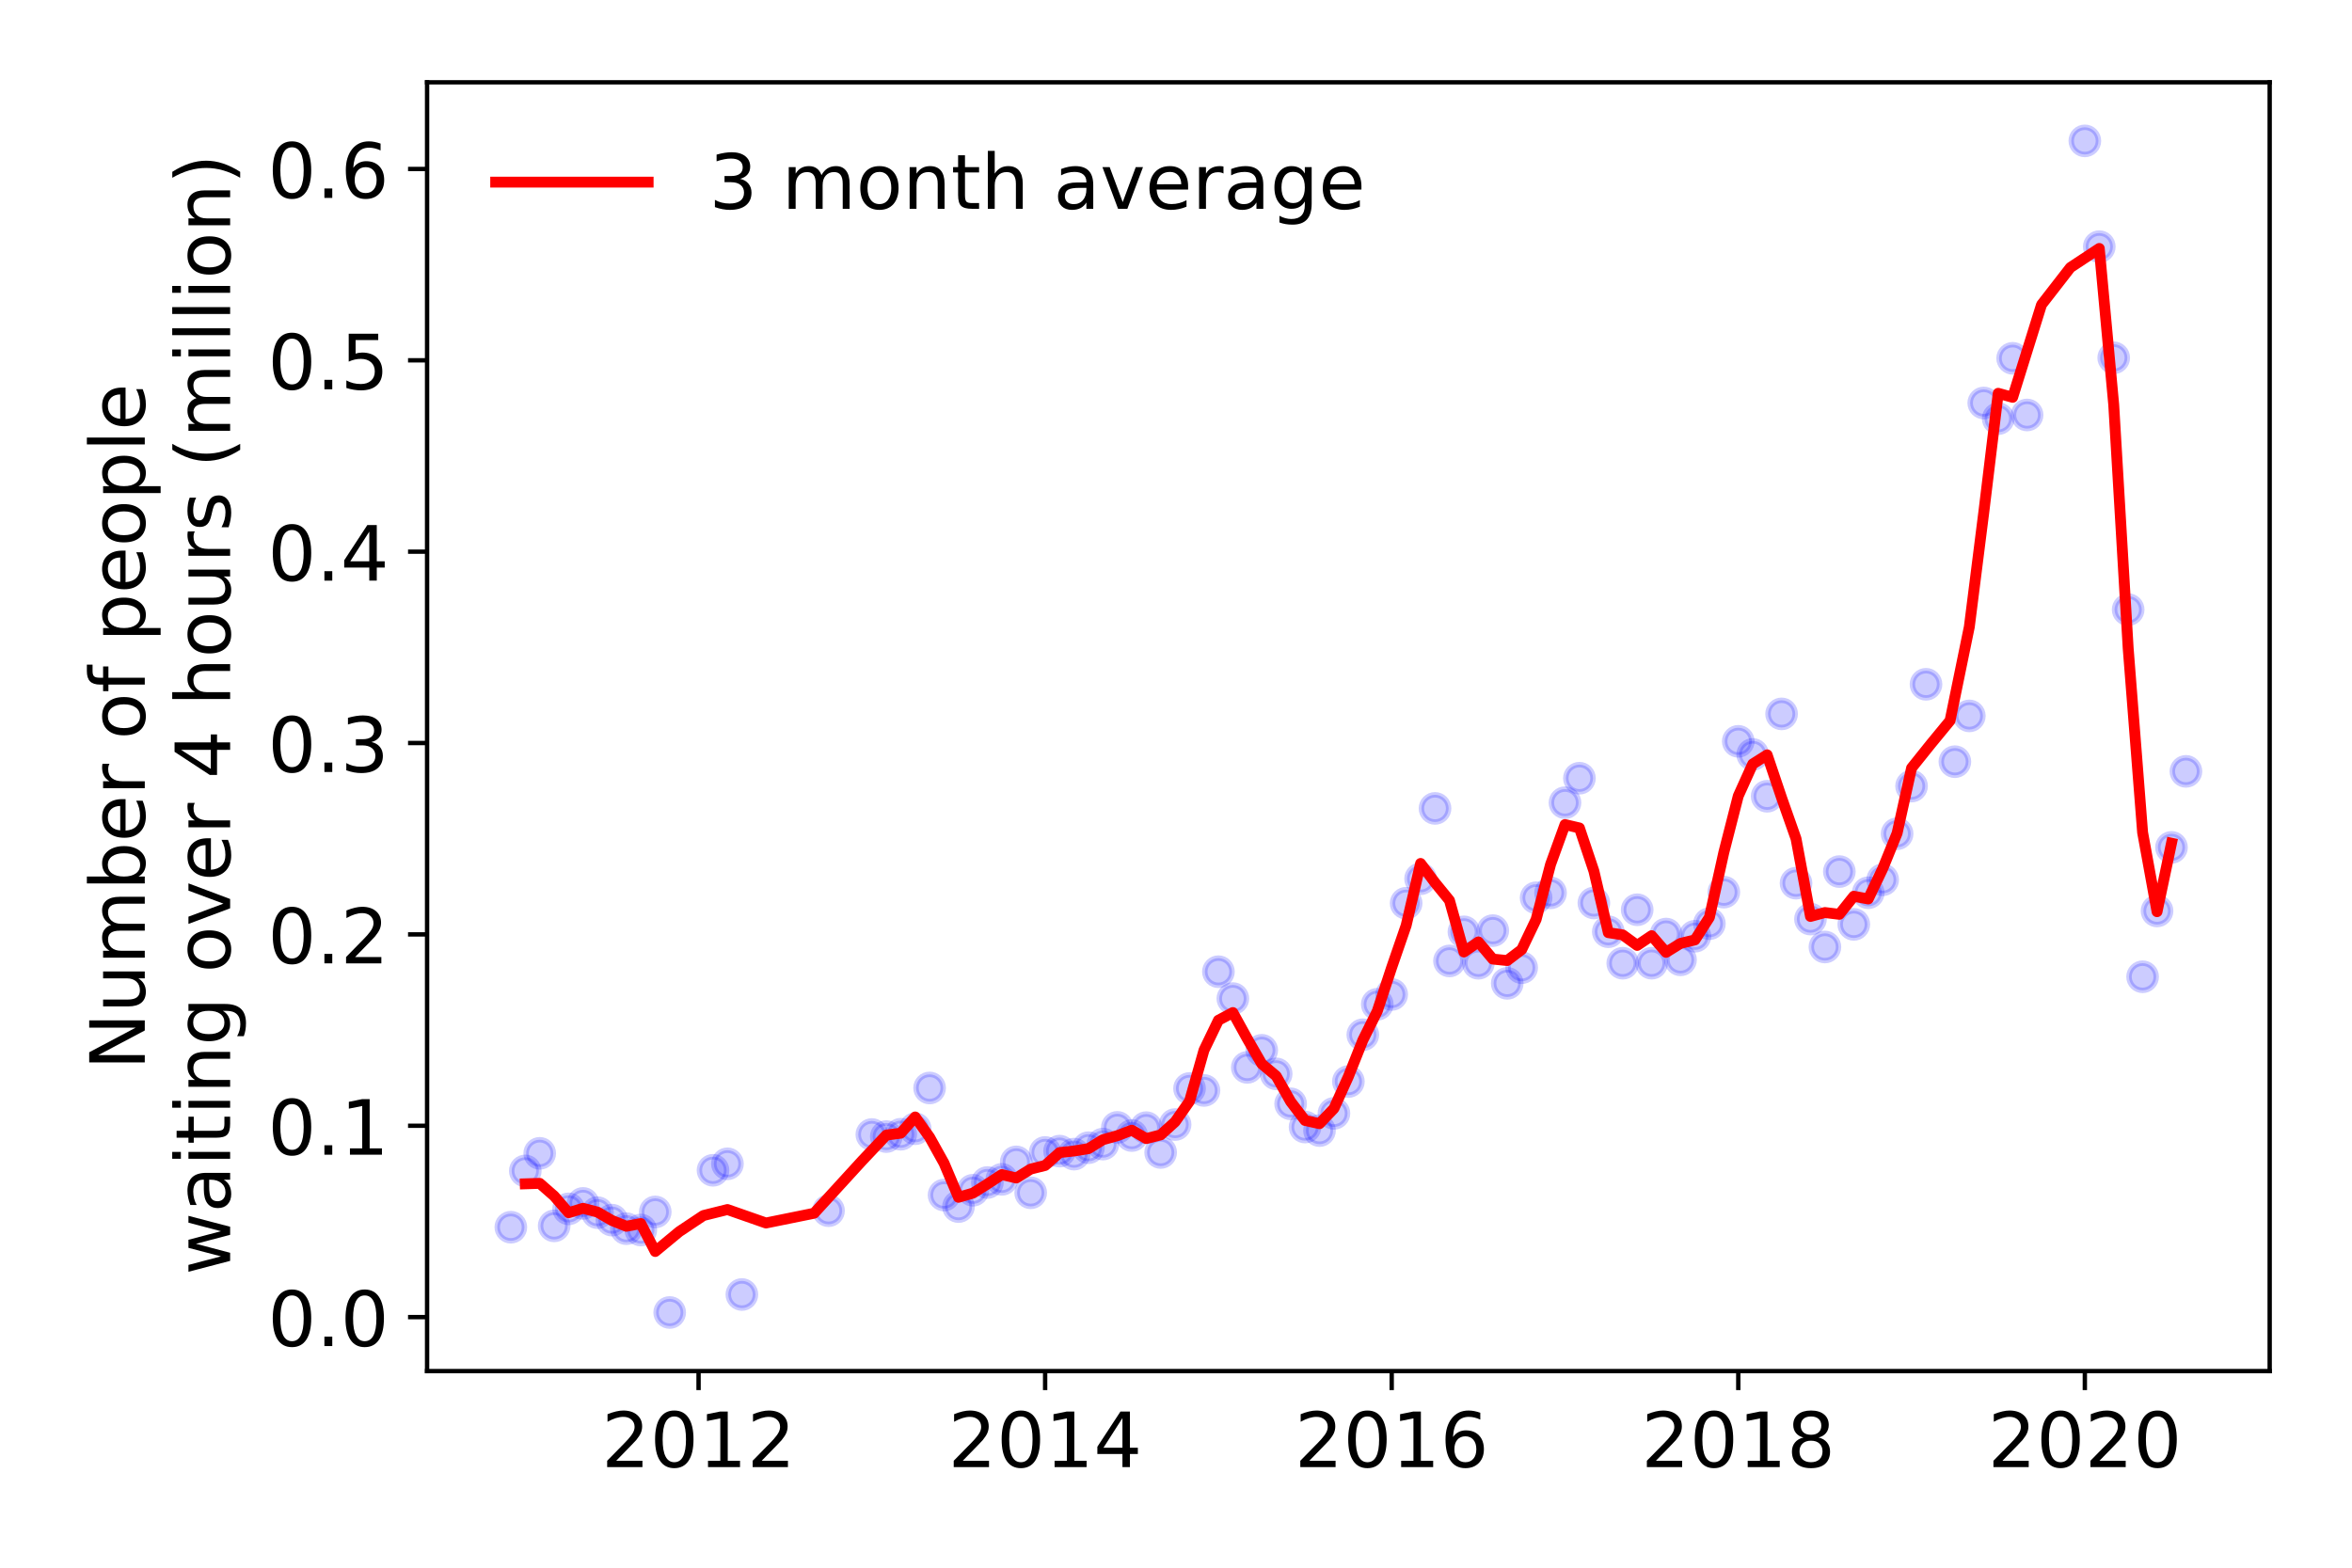 <?xml version="1.0" encoding="utf-8" standalone="no"?>
<!DOCTYPE svg PUBLIC "-//W3C//DTD SVG 1.1//EN"
  "http://www.w3.org/Graphics/SVG/1.1/DTD/svg11.dtd">
<!-- Created with matplotlib (https://matplotlib.org/) -->
<svg height="288pt" version="1.1" viewBox="0 0 432 288" width="432pt" xmlns="http://www.w3.org/2000/svg" xmlns:xlink="http://www.w3.org/1999/xlink">
 <defs>
  <style type="text/css">
*{stroke-linecap:butt;stroke-linejoin:round;}
  </style>
 </defs>
 <g id="figure_1">
  <g id="patch_1">
   <path d="M 0 288 
L 432 288 
L 432 0 
L 0 0 
z
" style="fill:#ffffff;"/>
  </g>
  <g id="axes_1">
   <g id="patch_2">
    <path d="M 78.445 251.88 
L 416.88 251.88 
L 416.88 15.12 
L 78.445 15.12 
z
" style="fill:#ffffff;"/>
   </g>
   <g id="matplotlib.axis_1">
    <g id="xtick_1">
     <g id="line2d_1">
      <defs>
       <path d="M 0 0 
L 0 3.5 
" id="m3b1f4650de" style="stroke:#000000;stroke-width:0.8;"/>
      </defs>
      <g>
       <use style="stroke:#000000;stroke-width:0.8;" x="128.308" xlink:href="#m3b1f4650de" y="251.88"/>
      </g>
     </g>
     <g id="text_1">
      <!-- 2012 -->
      <defs>
       <path d="M 19.188 8.297 
L 53.609 8.297 
L 53.609 0 
L 7.328 0 
L 7.328 8.297 
Q 12.938 14.109 22.625 23.891 
Q 32.328 33.688 34.812 36.531 
Q 39.547 41.844 41.422 45.531 
Q 43.312 49.219 43.312 52.781 
Q 43.312 58.594 39.234 62.25 
Q 35.156 65.922 28.609 65.922 
Q 23.969 65.922 18.812 64.312 
Q 13.672 62.703 7.812 59.422 
L 7.812 69.391 
Q 13.766 71.781 18.938 73 
Q 24.125 74.219 28.422 74.219 
Q 39.75 74.219 46.484 68.547 
Q 53.219 62.891 53.219 53.422 
Q 53.219 48.922 51.531 44.891 
Q 49.859 40.875 45.406 35.406 
Q 44.188 33.984 37.641 27.219 
Q 31.109 20.453 19.188 8.297 
z
" id="DejaVuSans-50"/>
       <path d="M 31.781 66.406 
Q 24.172 66.406 20.328 58.906 
Q 16.5 51.422 16.5 36.375 
Q 16.5 21.391 20.328 13.891 
Q 24.172 6.391 31.781 6.391 
Q 39.453 6.391 43.281 13.891 
Q 47.125 21.391 47.125 36.375 
Q 47.125 51.422 43.281 58.906 
Q 39.453 66.406 31.781 66.406 
z
M 31.781 74.219 
Q 44.047 74.219 50.516 64.516 
Q 56.984 54.828 56.984 36.375 
Q 56.984 17.969 50.516 8.266 
Q 44.047 -1.422 31.781 -1.422 
Q 19.531 -1.422 13.062 8.266 
Q 6.594 17.969 6.594 36.375 
Q 6.594 54.828 13.062 64.516 
Q 19.531 74.219 31.781 74.219 
z
" id="DejaVuSans-48"/>
       <path d="M 12.406 8.297 
L 28.516 8.297 
L 28.516 63.922 
L 10.984 60.406 
L 10.984 69.391 
L 28.422 72.906 
L 38.281 72.906 
L 38.281 8.297 
L 54.391 8.297 
L 54.391 0 
L 12.406 0 
z
" id="DejaVuSans-49"/>
      </defs>
      <g transform="translate(110.493 269.518)scale(0.14 -0.14)">
       <use xlink:href="#DejaVuSans-50"/>
       <use x="63.623" xlink:href="#DejaVuSans-48"/>
       <use x="127.246" xlink:href="#DejaVuSans-49"/>
       <use x="190.869" xlink:href="#DejaVuSans-50"/>
      </g>
     </g>
    </g>
    <g id="xtick_2">
     <g id="line2d_2">
      <g>
       <use style="stroke:#000000;stroke-width:0.8;" x="191.964" xlink:href="#m3b1f4650de" y="251.88"/>
      </g>
     </g>
     <g id="text_2">
      <!-- 2014 -->
      <defs>
       <path d="M 37.797 64.312 
L 12.891 25.391 
L 37.797 25.391 
z
M 35.203 72.906 
L 47.609 72.906 
L 47.609 25.391 
L 58.016 25.391 
L 58.016 17.188 
L 47.609 17.188 
L 47.609 0 
L 37.797 0 
L 37.797 17.188 
L 4.891 17.188 
L 4.891 26.703 
z
" id="DejaVuSans-52"/>
      </defs>
      <g transform="translate(174.149 269.518)scale(0.14 -0.14)">
       <use xlink:href="#DejaVuSans-50"/>
       <use x="63.623" xlink:href="#DejaVuSans-48"/>
       <use x="127.246" xlink:href="#DejaVuSans-49"/>
       <use x="190.869" xlink:href="#DejaVuSans-52"/>
      </g>
     </g>
    </g>
    <g id="xtick_3">
     <g id="line2d_3">
      <g>
       <use style="stroke:#000000;stroke-width:0.8;" x="255.619" xlink:href="#m3b1f4650de" y="251.88"/>
      </g>
     </g>
     <g id="text_3">
      <!-- 2016 -->
      <defs>
       <path d="M 33.016 40.375 
Q 26.375 40.375 22.484 35.828 
Q 18.609 31.297 18.609 23.391 
Q 18.609 15.531 22.484 10.953 
Q 26.375 6.391 33.016 6.391 
Q 39.656 6.391 43.531 10.953 
Q 47.406 15.531 47.406 23.391 
Q 47.406 31.297 43.531 35.828 
Q 39.656 40.375 33.016 40.375 
z
M 52.594 71.297 
L 52.594 62.312 
Q 48.875 64.062 45.094 64.984 
Q 41.312 65.922 37.594 65.922 
Q 27.828 65.922 22.672 59.328 
Q 17.531 52.734 16.797 39.406 
Q 19.672 43.656 24.016 45.922 
Q 28.375 48.188 33.594 48.188 
Q 44.578 48.188 50.953 41.516 
Q 57.328 34.859 57.328 23.391 
Q 57.328 12.156 50.688 5.359 
Q 44.047 -1.422 33.016 -1.422 
Q 20.359 -1.422 13.672 8.266 
Q 6.984 17.969 6.984 36.375 
Q 6.984 53.656 15.188 63.938 
Q 23.391 74.219 37.203 74.219 
Q 40.922 74.219 44.703 73.484 
Q 48.484 72.75 52.594 71.297 
z
" id="DejaVuSans-54"/>
      </defs>
      <g transform="translate(237.804 269.518)scale(0.14 -0.14)">
       <use xlink:href="#DejaVuSans-50"/>
       <use x="63.623" xlink:href="#DejaVuSans-48"/>
       <use x="127.246" xlink:href="#DejaVuSans-49"/>
       <use x="190.869" xlink:href="#DejaVuSans-54"/>
      </g>
     </g>
    </g>
    <g id="xtick_4">
     <g id="line2d_4">
      <g>
       <use style="stroke:#000000;stroke-width:0.8;" x="319.275" xlink:href="#m3b1f4650de" y="251.88"/>
      </g>
     </g>
     <g id="text_4">
      <!-- 2018 -->
      <defs>
       <path d="M 31.781 34.625 
Q 24.75 34.625 20.719 30.859 
Q 16.703 27.094 16.703 20.516 
Q 16.703 13.922 20.719 10.156 
Q 24.75 6.391 31.781 6.391 
Q 38.812 6.391 42.859 10.172 
Q 46.922 13.969 46.922 20.516 
Q 46.922 27.094 42.891 30.859 
Q 38.875 34.625 31.781 34.625 
z
M 21.922 38.812 
Q 15.578 40.375 12.031 44.719 
Q 8.5 49.078 8.5 55.328 
Q 8.5 64.062 14.719 69.141 
Q 20.953 74.219 31.781 74.219 
Q 42.672 74.219 48.875 69.141 
Q 55.078 64.062 55.078 55.328 
Q 55.078 49.078 51.531 44.719 
Q 48 40.375 41.703 38.812 
Q 48.828 37.156 52.797 32.312 
Q 56.781 27.484 56.781 20.516 
Q 56.781 9.906 50.312 4.234 
Q 43.844 -1.422 31.781 -1.422 
Q 19.734 -1.422 13.25 4.234 
Q 6.781 9.906 6.781 20.516 
Q 6.781 27.484 10.781 32.312 
Q 14.797 37.156 21.922 38.812 
z
M 18.312 54.391 
Q 18.312 48.734 21.844 45.562 
Q 25.391 42.391 31.781 42.391 
Q 38.141 42.391 41.719 45.562 
Q 45.312 48.734 45.312 54.391 
Q 45.312 60.062 41.719 63.234 
Q 38.141 66.406 31.781 66.406 
Q 25.391 66.406 21.844 63.234 
Q 18.312 60.062 18.312 54.391 
z
" id="DejaVuSans-56"/>
      </defs>
      <g transform="translate(301.46 269.518)scale(0.14 -0.14)">
       <use xlink:href="#DejaVuSans-50"/>
       <use x="63.623" xlink:href="#DejaVuSans-48"/>
       <use x="127.246" xlink:href="#DejaVuSans-49"/>
       <use x="190.869" xlink:href="#DejaVuSans-56"/>
      </g>
     </g>
    </g>
    <g id="xtick_5">
     <g id="line2d_5">
      <g>
       <use style="stroke:#000000;stroke-width:0.8;" x="382.93" xlink:href="#m3b1f4650de" y="251.88"/>
      </g>
     </g>
     <g id="text_5">
      <!-- 2020 -->
      <g transform="translate(365.115 269.518)scale(0.14 -0.14)">
       <use xlink:href="#DejaVuSans-50"/>
       <use x="63.623" xlink:href="#DejaVuSans-48"/>
       <use x="127.246" xlink:href="#DejaVuSans-50"/>
       <use x="190.869" xlink:href="#DejaVuSans-48"/>
      </g>
     </g>
    </g>
   </g>
   <g id="matplotlib.axis_2">
    <g id="ytick_1">
     <g id="line2d_6">
      <defs>
       <path d="M 0 0 
L -3.5 0 
" id="m267372bb35" style="stroke:#000000;stroke-width:0.8;"/>
      </defs>
      <g>
       <use style="stroke:#000000;stroke-width:0.8;" x="78.445" xlink:href="#m267372bb35" y="241.965"/>
      </g>
     </g>
     <g id="text_6">
      <!-- 0.0 -->
      <defs>
       <path d="M 10.688 12.406 
L 21 12.406 
L 21 0 
L 10.688 0 
z
" id="DejaVuSans-46"/>
      </defs>
      <g transform="translate(49.181 247.284)scale(0.14 -0.14)">
       <use xlink:href="#DejaVuSans-48"/>
       <use x="63.623" xlink:href="#DejaVuSans-46"/>
       <use x="95.41" xlink:href="#DejaVuSans-48"/>
      </g>
     </g>
    </g>
    <g id="ytick_2">
     <g id="line2d_7">
      <g>
       <use style="stroke:#000000;stroke-width:0.8;" x="78.445" xlink:href="#m267372bb35" y="206.811"/>
      </g>
     </g>
     <g id="text_7">
      <!-- 0.1 -->
      <g transform="translate(49.181 212.13)scale(0.14 -0.14)">
       <use xlink:href="#DejaVuSans-48"/>
       <use x="63.623" xlink:href="#DejaVuSans-46"/>
       <use x="95.41" xlink:href="#DejaVuSans-49"/>
      </g>
     </g>
    </g>
    <g id="ytick_3">
     <g id="line2d_8">
      <g>
       <use style="stroke:#000000;stroke-width:0.8;" x="78.445" xlink:href="#m267372bb35" y="171.657"/>
      </g>
     </g>
     <g id="text_8">
      <!-- 0.2 -->
      <g transform="translate(49.181 176.976)scale(0.14 -0.14)">
       <use xlink:href="#DejaVuSans-48"/>
       <use x="63.623" xlink:href="#DejaVuSans-46"/>
       <use x="95.41" xlink:href="#DejaVuSans-50"/>
      </g>
     </g>
    </g>
    <g id="ytick_4">
     <g id="line2d_9">
      <g>
       <use style="stroke:#000000;stroke-width:0.8;" x="78.445" xlink:href="#m267372bb35" y="136.503"/>
      </g>
     </g>
     <g id="text_9">
      <!-- 0.3 -->
      <defs>
       <path d="M 40.578 39.312 
Q 47.656 37.797 51.625 33 
Q 55.609 28.219 55.609 21.188 
Q 55.609 10.406 48.188 4.484 
Q 40.766 -1.422 27.094 -1.422 
Q 22.516 -1.422 17.656 -0.516 
Q 12.797 0.391 7.625 2.203 
L 7.625 11.719 
Q 11.719 9.328 16.594 8.109 
Q 21.484 6.891 26.812 6.891 
Q 36.078 6.891 40.938 10.547 
Q 45.797 14.203 45.797 21.188 
Q 45.797 27.641 41.281 31.266 
Q 36.766 34.906 28.719 34.906 
L 20.219 34.906 
L 20.219 43.016 
L 29.109 43.016 
Q 36.375 43.016 40.234 45.922 
Q 44.094 48.828 44.094 54.297 
Q 44.094 59.906 40.109 62.906 
Q 36.141 65.922 28.719 65.922 
Q 24.656 65.922 20.016 65.031 
Q 15.375 64.156 9.812 62.312 
L 9.812 71.094 
Q 15.438 72.656 20.344 73.438 
Q 25.25 74.219 29.594 74.219 
Q 40.828 74.219 47.359 69.109 
Q 53.906 64.016 53.906 55.328 
Q 53.906 49.266 50.438 45.094 
Q 46.969 40.922 40.578 39.312 
z
" id="DejaVuSans-51"/>
      </defs>
      <g transform="translate(49.181 141.822)scale(0.14 -0.14)">
       <use xlink:href="#DejaVuSans-48"/>
       <use x="63.623" xlink:href="#DejaVuSans-46"/>
       <use x="95.41" xlink:href="#DejaVuSans-51"/>
      </g>
     </g>
    </g>
    <g id="ytick_5">
     <g id="line2d_10">
      <g>
       <use style="stroke:#000000;stroke-width:0.8;" x="78.445" xlink:href="#m267372bb35" y="101.349"/>
      </g>
     </g>
     <g id="text_10">
      <!-- 0.4 -->
      <g transform="translate(49.181 106.668)scale(0.14 -0.14)">
       <use xlink:href="#DejaVuSans-48"/>
       <use x="63.623" xlink:href="#DejaVuSans-46"/>
       <use x="95.41" xlink:href="#DejaVuSans-52"/>
      </g>
     </g>
    </g>
    <g id="ytick_6">
     <g id="line2d_11">
      <g>
       <use style="stroke:#000000;stroke-width:0.8;" x="78.445" xlink:href="#m267372bb35" y="66.195"/>
      </g>
     </g>
     <g id="text_11">
      <!-- 0.5 -->
      <defs>
       <path d="M 10.797 72.906 
L 49.516 72.906 
L 49.516 64.594 
L 19.828 64.594 
L 19.828 46.734 
Q 21.969 47.469 24.109 47.828 
Q 26.266 48.188 28.422 48.188 
Q 40.625 48.188 47.75 41.5 
Q 54.891 34.812 54.891 23.391 
Q 54.891 11.625 47.562 5.094 
Q 40.234 -1.422 26.906 -1.422 
Q 22.312 -1.422 17.547 -0.641 
Q 12.797 0.141 7.719 1.703 
L 7.719 11.625 
Q 12.109 9.234 16.797 8.062 
Q 21.484 6.891 26.703 6.891 
Q 35.156 6.891 40.078 11.328 
Q 45.016 15.766 45.016 23.391 
Q 45.016 31 40.078 35.438 
Q 35.156 39.891 26.703 39.891 
Q 22.75 39.891 18.812 39.016 
Q 14.891 38.141 10.797 36.281 
z
" id="DejaVuSans-53"/>
      </defs>
      <g transform="translate(49.181 71.514)scale(0.14 -0.14)">
       <use xlink:href="#DejaVuSans-48"/>
       <use x="63.623" xlink:href="#DejaVuSans-46"/>
       <use x="95.41" xlink:href="#DejaVuSans-53"/>
      </g>
     </g>
    </g>
    <g id="ytick_7">
     <g id="line2d_12">
      <g>
       <use style="stroke:#000000;stroke-width:0.8;" x="78.445" xlink:href="#m267372bb35" y="31.041"/>
      </g>
     </g>
     <g id="text_12">
      <!-- 0.6 -->
      <g transform="translate(49.181 36.36)scale(0.14 -0.14)">
       <use xlink:href="#DejaVuSans-48"/>
       <use x="63.623" xlink:href="#DejaVuSans-46"/>
       <use x="95.41" xlink:href="#DejaVuSans-54"/>
      </g>
     </g>
    </g>
    <g id="text_13">
     <!-- Number of people -->
     <defs>
      <path d="M 9.812 72.906 
L 23.094 72.906 
L 55.422 11.922 
L 55.422 72.906 
L 64.984 72.906 
L 64.984 0 
L 51.703 0 
L 19.391 60.984 
L 19.391 0 
L 9.812 0 
z
" id="DejaVuSans-78"/>
      <path d="M 8.5 21.578 
L 8.5 54.688 
L 17.484 54.688 
L 17.484 21.922 
Q 17.484 14.156 20.5 10.266 
Q 23.531 6.391 29.594 6.391 
Q 36.859 6.391 41.078 11.031 
Q 45.312 15.672 45.312 23.688 
L 45.312 54.688 
L 54.297 54.688 
L 54.297 0 
L 45.312 0 
L 45.312 8.406 
Q 42.047 3.422 37.719 1 
Q 33.406 -1.422 27.688 -1.422 
Q 18.266 -1.422 13.375 4.438 
Q 8.5 10.297 8.5 21.578 
z
M 31.109 56 
z
" id="DejaVuSans-117"/>
      <path d="M 52 44.188 
Q 55.375 50.25 60.062 53.125 
Q 64.75 56 71.094 56 
Q 79.641 56 84.281 50.016 
Q 88.922 44.047 88.922 33.016 
L 88.922 0 
L 79.891 0 
L 79.891 32.719 
Q 79.891 40.578 77.094 44.375 
Q 74.312 48.188 68.609 48.188 
Q 61.625 48.188 57.562 43.547 
Q 53.516 38.922 53.516 30.906 
L 53.516 0 
L 44.484 0 
L 44.484 32.719 
Q 44.484 40.625 41.703 44.406 
Q 38.922 48.188 33.109 48.188 
Q 26.219 48.188 22.156 43.531 
Q 18.109 38.875 18.109 30.906 
L 18.109 0 
L 9.078 0 
L 9.078 54.688 
L 18.109 54.688 
L 18.109 46.188 
Q 21.188 51.219 25.484 53.609 
Q 29.781 56 35.688 56 
Q 41.656 56 45.828 52.969 
Q 50 49.953 52 44.188 
z
" id="DejaVuSans-109"/>
      <path d="M 48.688 27.297 
Q 48.688 37.203 44.609 42.844 
Q 40.531 48.484 33.406 48.484 
Q 26.266 48.484 22.188 42.844 
Q 18.109 37.203 18.109 27.297 
Q 18.109 17.391 22.188 11.75 
Q 26.266 6.109 33.406 6.109 
Q 40.531 6.109 44.609 11.75 
Q 48.688 17.391 48.688 27.297 
z
M 18.109 46.391 
Q 20.953 51.266 25.266 53.625 
Q 29.594 56 35.594 56 
Q 45.562 56 51.781 48.094 
Q 58.016 40.188 58.016 27.297 
Q 58.016 14.406 51.781 6.484 
Q 45.562 -1.422 35.594 -1.422 
Q 29.594 -1.422 25.266 0.953 
Q 20.953 3.328 18.109 8.203 
L 18.109 0 
L 9.078 0 
L 9.078 75.984 
L 18.109 75.984 
z
" id="DejaVuSans-98"/>
      <path d="M 56.203 29.594 
L 56.203 25.203 
L 14.891 25.203 
Q 15.484 15.922 20.484 11.062 
Q 25.484 6.203 34.422 6.203 
Q 39.594 6.203 44.453 7.469 
Q 49.312 8.734 54.109 11.281 
L 54.109 2.781 
Q 49.266 0.734 44.188 -0.344 
Q 39.109 -1.422 33.891 -1.422 
Q 20.797 -1.422 13.156 6.188 
Q 5.516 13.812 5.516 26.812 
Q 5.516 40.234 12.766 48.109 
Q 20.016 56 32.328 56 
Q 43.359 56 49.781 48.891 
Q 56.203 41.797 56.203 29.594 
z
M 47.219 32.234 
Q 47.125 39.594 43.094 43.984 
Q 39.062 48.391 32.422 48.391 
Q 24.906 48.391 20.391 44.141 
Q 15.875 39.891 15.188 32.172 
z
" id="DejaVuSans-101"/>
      <path d="M 41.109 46.297 
Q 39.594 47.172 37.812 47.578 
Q 36.031 48 33.891 48 
Q 26.266 48 22.188 43.047 
Q 18.109 38.094 18.109 28.812 
L 18.109 0 
L 9.078 0 
L 9.078 54.688 
L 18.109 54.688 
L 18.109 46.188 
Q 20.953 51.172 25.484 53.578 
Q 30.031 56 36.531 56 
Q 37.453 56 38.578 55.875 
Q 39.703 55.766 41.062 55.516 
z
" id="DejaVuSans-114"/>
      <path id="DejaVuSans-32"/>
      <path d="M 30.609 48.391 
Q 23.391 48.391 19.188 42.75 
Q 14.984 37.109 14.984 27.297 
Q 14.984 17.484 19.156 11.844 
Q 23.344 6.203 30.609 6.203 
Q 37.797 6.203 41.984 11.859 
Q 46.188 17.531 46.188 27.297 
Q 46.188 37.016 41.984 42.703 
Q 37.797 48.391 30.609 48.391 
z
M 30.609 56 
Q 42.328 56 49.016 48.375 
Q 55.719 40.766 55.719 27.297 
Q 55.719 13.875 49.016 6.219 
Q 42.328 -1.422 30.609 -1.422 
Q 18.844 -1.422 12.172 6.219 
Q 5.516 13.875 5.516 27.297 
Q 5.516 40.766 12.172 48.375 
Q 18.844 56 30.609 56 
z
" id="DejaVuSans-111"/>
      <path d="M 37.109 75.984 
L 37.109 68.5 
L 28.516 68.5 
Q 23.688 68.5 21.797 66.547 
Q 19.922 64.594 19.922 59.516 
L 19.922 54.688 
L 34.719 54.688 
L 34.719 47.703 
L 19.922 47.703 
L 19.922 0 
L 10.891 0 
L 10.891 47.703 
L 2.297 47.703 
L 2.297 54.688 
L 10.891 54.688 
L 10.891 58.5 
Q 10.891 67.625 15.141 71.797 
Q 19.391 75.984 28.609 75.984 
z
" id="DejaVuSans-102"/>
      <path d="M 18.109 8.203 
L 18.109 -20.797 
L 9.078 -20.797 
L 9.078 54.688 
L 18.109 54.688 
L 18.109 46.391 
Q 20.953 51.266 25.266 53.625 
Q 29.594 56 35.594 56 
Q 45.562 56 51.781 48.094 
Q 58.016 40.188 58.016 27.297 
Q 58.016 14.406 51.781 6.484 
Q 45.562 -1.422 35.594 -1.422 
Q 29.594 -1.422 25.266 0.953 
Q 20.953 3.328 18.109 8.203 
z
M 48.688 27.297 
Q 48.688 37.203 44.609 42.844 
Q 40.531 48.484 33.406 48.484 
Q 26.266 48.484 22.188 42.844 
Q 18.109 37.203 18.109 27.297 
Q 18.109 17.391 22.188 11.75 
Q 26.266 6.109 33.406 6.109 
Q 40.531 6.109 44.609 11.75 
Q 48.688 17.391 48.688 27.297 
z
" id="DejaVuSans-112"/>
      <path d="M 9.422 75.984 
L 18.406 75.984 
L 18.406 0 
L 9.422 0 
z
" id="DejaVuSans-108"/>
     </defs>
     <g transform="translate(26.592 196.547)rotate(-90)scale(0.14 -0.14)">
      <use xlink:href="#DejaVuSans-78"/>
      <use x="74.805" xlink:href="#DejaVuSans-117"/>
      <use x="138.184" xlink:href="#DejaVuSans-109"/>
      <use x="235.596" xlink:href="#DejaVuSans-98"/>
      <use x="299.072" xlink:href="#DejaVuSans-101"/>
      <use x="360.596" xlink:href="#DejaVuSans-114"/>
      <use x="401.709" xlink:href="#DejaVuSans-32"/>
      <use x="433.496" xlink:href="#DejaVuSans-111"/>
      <use x="494.678" xlink:href="#DejaVuSans-102"/>
      <use x="529.883" xlink:href="#DejaVuSans-32"/>
      <use x="561.67" xlink:href="#DejaVuSans-112"/>
      <use x="625.146" xlink:href="#DejaVuSans-101"/>
      <use x="686.67" xlink:href="#DejaVuSans-111"/>
      <use x="747.852" xlink:href="#DejaVuSans-112"/>
      <use x="811.328" xlink:href="#DejaVuSans-108"/>
      <use x="839.111" xlink:href="#DejaVuSans-101"/>
     </g>
     <!--  waiting over 4 hours (million) -->
     <defs>
      <path d="M 4.203 54.688 
L 13.188 54.688 
L 24.422 12.016 
L 35.594 54.688 
L 46.188 54.688 
L 57.422 12.016 
L 68.609 54.688 
L 77.594 54.688 
L 63.281 0 
L 52.688 0 
L 40.922 44.828 
L 29.109 0 
L 18.5 0 
z
" id="DejaVuSans-119"/>
      <path d="M 34.281 27.484 
Q 23.391 27.484 19.188 25 
Q 14.984 22.516 14.984 16.5 
Q 14.984 11.719 18.141 8.906 
Q 21.297 6.109 26.703 6.109 
Q 34.188 6.109 38.703 11.406 
Q 43.219 16.703 43.219 25.484 
L 43.219 27.484 
z
M 52.203 31.203 
L 52.203 0 
L 43.219 0 
L 43.219 8.297 
Q 40.141 3.328 35.547 0.953 
Q 30.953 -1.422 24.312 -1.422 
Q 15.922 -1.422 10.953 3.297 
Q 6 8.016 6 15.922 
Q 6 25.141 12.172 29.828 
Q 18.359 34.516 30.609 34.516 
L 43.219 34.516 
L 43.219 35.406 
Q 43.219 41.609 39.141 45 
Q 35.062 48.391 27.688 48.391 
Q 23 48.391 18.547 47.266 
Q 14.109 46.141 10.016 43.891 
L 10.016 52.203 
Q 14.938 54.109 19.578 55.047 
Q 24.219 56 28.609 56 
Q 40.484 56 46.344 49.844 
Q 52.203 43.703 52.203 31.203 
z
" id="DejaVuSans-97"/>
      <path d="M 9.422 54.688 
L 18.406 54.688 
L 18.406 0 
L 9.422 0 
z
M 9.422 75.984 
L 18.406 75.984 
L 18.406 64.594 
L 9.422 64.594 
z
" id="DejaVuSans-105"/>
      <path d="M 18.312 70.219 
L 18.312 54.688 
L 36.812 54.688 
L 36.812 47.703 
L 18.312 47.703 
L 18.312 18.016 
Q 18.312 11.328 20.141 9.422 
Q 21.969 7.516 27.594 7.516 
L 36.812 7.516 
L 36.812 0 
L 27.594 0 
Q 17.188 0 13.234 3.875 
Q 9.281 7.766 9.281 18.016 
L 9.281 47.703 
L 2.688 47.703 
L 2.688 54.688 
L 9.281 54.688 
L 9.281 70.219 
z
" id="DejaVuSans-116"/>
      <path d="M 54.891 33.016 
L 54.891 0 
L 45.906 0 
L 45.906 32.719 
Q 45.906 40.484 42.875 44.328 
Q 39.844 48.188 33.797 48.188 
Q 26.516 48.188 22.312 43.547 
Q 18.109 38.922 18.109 30.906 
L 18.109 0 
L 9.078 0 
L 9.078 54.688 
L 18.109 54.688 
L 18.109 46.188 
Q 21.344 51.125 25.703 53.562 
Q 30.078 56 35.797 56 
Q 45.219 56 50.047 50.172 
Q 54.891 44.344 54.891 33.016 
z
" id="DejaVuSans-110"/>
      <path d="M 45.406 27.984 
Q 45.406 37.75 41.375 43.109 
Q 37.359 48.484 30.078 48.484 
Q 22.859 48.484 18.828 43.109 
Q 14.797 37.75 14.797 27.984 
Q 14.797 18.266 18.828 12.891 
Q 22.859 7.516 30.078 7.516 
Q 37.359 7.516 41.375 12.891 
Q 45.406 18.266 45.406 27.984 
z
M 54.391 6.781 
Q 54.391 -7.172 48.188 -13.984 
Q 42 -20.797 29.203 -20.797 
Q 24.469 -20.797 20.266 -20.094 
Q 16.062 -19.391 12.109 -17.922 
L 12.109 -9.188 
Q 16.062 -11.328 19.922 -12.344 
Q 23.781 -13.375 27.781 -13.375 
Q 36.625 -13.375 41.016 -8.766 
Q 45.406 -4.156 45.406 5.172 
L 45.406 9.625 
Q 42.625 4.781 38.281 2.391 
Q 33.938 0 27.875 0 
Q 17.828 0 11.672 7.656 
Q 5.516 15.328 5.516 27.984 
Q 5.516 40.672 11.672 48.328 
Q 17.828 56 27.875 56 
Q 33.938 56 38.281 53.609 
Q 42.625 51.219 45.406 46.391 
L 45.406 54.688 
L 54.391 54.688 
z
" id="DejaVuSans-103"/>
      <path d="M 2.984 54.688 
L 12.5 54.688 
L 29.594 8.797 
L 46.688 54.688 
L 56.203 54.688 
L 35.688 0 
L 23.484 0 
z
" id="DejaVuSans-118"/>
      <path d="M 54.891 33.016 
L 54.891 0 
L 45.906 0 
L 45.906 32.719 
Q 45.906 40.484 42.875 44.328 
Q 39.844 48.188 33.797 48.188 
Q 26.516 48.188 22.312 43.547 
Q 18.109 38.922 18.109 30.906 
L 18.109 0 
L 9.078 0 
L 9.078 75.984 
L 18.109 75.984 
L 18.109 46.188 
Q 21.344 51.125 25.703 53.562 
Q 30.078 56 35.797 56 
Q 45.219 56 50.047 50.172 
Q 54.891 44.344 54.891 33.016 
z
" id="DejaVuSans-104"/>
      <path d="M 44.281 53.078 
L 44.281 44.578 
Q 40.484 46.531 36.375 47.5 
Q 32.281 48.484 27.875 48.484 
Q 21.188 48.484 17.844 46.438 
Q 14.5 44.391 14.5 40.281 
Q 14.5 37.156 16.891 35.375 
Q 19.281 33.594 26.516 31.984 
L 29.594 31.297 
Q 39.156 29.25 43.188 25.516 
Q 47.219 21.781 47.219 15.094 
Q 47.219 7.469 41.188 3.016 
Q 35.156 -1.422 24.609 -1.422 
Q 20.219 -1.422 15.453 -0.562 
Q 10.688 0.297 5.422 2 
L 5.422 11.281 
Q 10.406 8.688 15.234 7.391 
Q 20.062 6.109 24.812 6.109 
Q 31.156 6.109 34.562 8.281 
Q 37.984 10.453 37.984 14.406 
Q 37.984 18.062 35.516 20.016 
Q 33.062 21.969 24.703 23.781 
L 21.578 24.516 
Q 13.234 26.266 9.516 29.906 
Q 5.812 33.547 5.812 39.891 
Q 5.812 47.609 11.281 51.797 
Q 16.75 56 26.812 56 
Q 31.781 56 36.172 55.266 
Q 40.578 54.547 44.281 53.078 
z
" id="DejaVuSans-115"/>
      <path d="M 31 75.875 
Q 24.469 64.656 21.281 53.656 
Q 18.109 42.672 18.109 31.391 
Q 18.109 20.125 21.312 9.062 
Q 24.516 -2 31 -13.188 
L 23.188 -13.188 
Q 15.875 -1.703 12.234 9.375 
Q 8.594 20.453 8.594 31.391 
Q 8.594 42.281 12.203 53.312 
Q 15.828 64.359 23.188 75.875 
z
" id="DejaVuSans-40"/>
      <path d="M 8.016 75.875 
L 15.828 75.875 
Q 23.141 64.359 26.781 53.312 
Q 30.422 42.281 30.422 31.391 
Q 30.422 20.453 26.781 9.375 
Q 23.141 -1.703 15.828 -13.188 
L 8.016 -13.188 
Q 14.5 -2 17.703 9.062 
Q 20.906 20.125 20.906 31.391 
Q 20.906 42.672 17.703 53.656 
Q 14.5 64.656 8.016 75.875 
z
" id="DejaVuSans-41"/>
     </defs>
     <g transform="translate(42.269 238.675)rotate(-90)scale(0.14 -0.14)">
      <use xlink:href="#DejaVuSans-32"/>
      <use x="31.787" xlink:href="#DejaVuSans-119"/>
      <use x="113.574" xlink:href="#DejaVuSans-97"/>
      <use x="174.854" xlink:href="#DejaVuSans-105"/>
      <use x="202.637" xlink:href="#DejaVuSans-116"/>
      <use x="241.846" xlink:href="#DejaVuSans-105"/>
      <use x="269.629" xlink:href="#DejaVuSans-110"/>
      <use x="333.008" xlink:href="#DejaVuSans-103"/>
      <use x="396.484" xlink:href="#DejaVuSans-32"/>
      <use x="428.271" xlink:href="#DejaVuSans-111"/>
      <use x="489.453" xlink:href="#DejaVuSans-118"/>
      <use x="548.633" xlink:href="#DejaVuSans-101"/>
      <use x="610.156" xlink:href="#DejaVuSans-114"/>
      <use x="651.27" xlink:href="#DejaVuSans-32"/>
      <use x="683.057" xlink:href="#DejaVuSans-52"/>
      <use x="746.68" xlink:href="#DejaVuSans-32"/>
      <use x="778.467" xlink:href="#DejaVuSans-104"/>
      <use x="841.846" xlink:href="#DejaVuSans-111"/>
      <use x="903.027" xlink:href="#DejaVuSans-117"/>
      <use x="966.406" xlink:href="#DejaVuSans-114"/>
      <use x="1007.52" xlink:href="#DejaVuSans-115"/>
      <use x="1059.619" xlink:href="#DejaVuSans-32"/>
      <use x="1091.406" xlink:href="#DejaVuSans-40"/>
      <use x="1130.42" xlink:href="#DejaVuSans-109"/>
      <use x="1227.832" xlink:href="#DejaVuSans-105"/>
      <use x="1255.615" xlink:href="#DejaVuSans-108"/>
      <use x="1283.398" xlink:href="#DejaVuSans-108"/>
      <use x="1311.182" xlink:href="#DejaVuSans-105"/>
      <use x="1338.965" xlink:href="#DejaVuSans-111"/>
      <use x="1400.146" xlink:href="#DejaVuSans-110"/>
      <use x="1463.525" xlink:href="#DejaVuSans-41"/>
     </g>
    </g>
   </g>
   <g id="line2d_13">
    <defs>
     <path d="M 0 2.5 
C 0.663 2.5 1.299 2.237 1.768 1.768 
C 2.237 1.299 2.5 0.663 2.5 0 
C 2.5 -0.663 2.237 -1.299 1.768 -1.768 
C 1.299 -2.237 0.663 -2.5 0 -2.5 
C -0.663 -2.5 -1.299 -2.237 -1.768 -1.768 
C -2.237 -1.299 -2.5 -0.663 -2.5 0 
C -2.5 0.663 -2.237 1.299 -1.768 1.768 
C -1.299 2.237 -0.663 2.5 0 2.5 
z
" id="md0e2c00f1b" style="stroke:#0000ff;stroke-opacity:0.2;"/>
    </defs>
    <g clip-path="url(#pc332172b06)">
     <use style="fill:#0000ff;fill-opacity:0.2;stroke:#0000ff;stroke-opacity:0.2;" x="401.497" xlink:href="#md0e2c00f1b" y="141.706"/>
     <use style="fill:#0000ff;fill-opacity:0.2;stroke:#0000ff;stroke-opacity:0.2;" x="398.844" xlink:href="#md0e2c00f1b" y="155.672"/>
     <use style="fill:#0000ff;fill-opacity:0.2;stroke:#0000ff;stroke-opacity:0.2;" x="396.192" xlink:href="#md0e2c00f1b" y="167.35"/>
     <use style="fill:#0000ff;fill-opacity:0.2;stroke:#0000ff;stroke-opacity:0.2;" x="393.54" xlink:href="#md0e2c00f1b" y="179.442"/>
     <use style="fill:#0000ff;fill-opacity:0.2;stroke:#0000ff;stroke-opacity:0.2;" x="390.887" xlink:href="#md0e2c00f1b" y="111.999"/>
     <use style="fill:#0000ff;fill-opacity:0.2;stroke:#0000ff;stroke-opacity:0.2;" x="388.235" xlink:href="#md0e2c00f1b" y="65.734"/>
     <use style="fill:#0000ff;fill-opacity:0.2;stroke:#0000ff;stroke-opacity:0.2;" x="385.583" xlink:href="#md0e2c00f1b" y="45.315"/>
     <use style="fill:#0000ff;fill-opacity:0.2;stroke:#0000ff;stroke-opacity:0.2;" x="382.93" xlink:href="#md0e2c00f1b" y="25.882"/>
     <use style="fill:#0000ff;fill-opacity:0.2;stroke:#0000ff;stroke-opacity:0.2;" x="372.321" xlink:href="#md0e2c00f1b" y="76.235"/>
     <use style="fill:#0000ff;fill-opacity:0.2;stroke:#0000ff;stroke-opacity:0.2;" x="369.669" xlink:href="#md0e2c00f1b" y="65.824"/>
     <use style="fill:#0000ff;fill-opacity:0.2;stroke:#0000ff;stroke-opacity:0.2;" x="367.017" xlink:href="#md0e2c00f1b" y="76.908"/>
     <use style="fill:#0000ff;fill-opacity:0.2;stroke:#0000ff;stroke-opacity:0.2;" x="364.364" xlink:href="#md0e2c00f1b" y="74.032"/>
     <use style="fill:#0000ff;fill-opacity:0.2;stroke:#0000ff;stroke-opacity:0.2;" x="361.712" xlink:href="#md0e2c00f1b" y="131.518"/>
     <use style="fill:#0000ff;fill-opacity:0.2;stroke:#0000ff;stroke-opacity:0.2;" x="359.06" xlink:href="#md0e2c00f1b" y="139.931"/>
     <use style="fill:#0000ff;fill-opacity:0.2;stroke:#0000ff;stroke-opacity:0.2;" x="353.755" xlink:href="#md0e2c00f1b" y="125.712"/>
     <use style="fill:#0000ff;fill-opacity:0.2;stroke:#0000ff;stroke-opacity:0.2;" x="351.103" xlink:href="#md0e2c00f1b" y="144.408"/>
     <use style="fill:#0000ff;fill-opacity:0.2;stroke:#0000ff;stroke-opacity:0.2;" x="348.45" xlink:href="#md0e2c00f1b" y="153.165"/>
     <use style="fill:#0000ff;fill-opacity:0.2;stroke:#0000ff;stroke-opacity:0.2;" x="345.798" xlink:href="#md0e2c00f1b" y="161.621"/>
     <use style="fill:#0000ff;fill-opacity:0.2;stroke:#0000ff;stroke-opacity:0.2;" x="343.146" xlink:href="#md0e2c00f1b" y="164.009"/>
     <use style="fill:#0000ff;fill-opacity:0.2;stroke:#0000ff;stroke-opacity:0.2;" x="340.493" xlink:href="#md0e2c00f1b" y="169.815"/>
     <use style="fill:#0000ff;fill-opacity:0.2;stroke:#0000ff;stroke-opacity:0.2;" x="337.841" xlink:href="#md0e2c00f1b" y="160.118"/>
     <use style="fill:#0000ff;fill-opacity:0.2;stroke:#0000ff;stroke-opacity:0.2;" x="335.189" xlink:href="#md0e2c00f1b" y="173.971"/>
     <use style="fill:#0000ff;fill-opacity:0.2;stroke:#0000ff;stroke-opacity:0.2;" x="332.536" xlink:href="#md0e2c00f1b" y="168.844"/>
     <use style="fill:#0000ff;fill-opacity:0.2;stroke:#0000ff;stroke-opacity:0.2;" x="329.884" xlink:href="#md0e2c00f1b" y="162.249"/>
     <use style="fill:#0000ff;fill-opacity:0.2;stroke:#0000ff;stroke-opacity:0.2;" x="327.232" xlink:href="#md0e2c00f1b" y="131.148"/>
     <use style="fill:#0000ff;fill-opacity:0.2;stroke:#0000ff;stroke-opacity:0.2;" x="324.58" xlink:href="#md0e2c00f1b" y="146.28"/>
     <use style="fill:#0000ff;fill-opacity:0.2;stroke:#0000ff;stroke-opacity:0.2;" x="321.927" xlink:href="#md0e2c00f1b" y="138.602"/>
     <use style="fill:#0000ff;fill-opacity:0.2;stroke:#0000ff;stroke-opacity:0.2;" x="319.275" xlink:href="#md0e2c00f1b" y="136.189"/>
     <use style="fill:#0000ff;fill-opacity:0.2;stroke:#0000ff;stroke-opacity:0.2;" x="316.623" xlink:href="#md0e2c00f1b" y="163.894"/>
     <use style="fill:#0000ff;fill-opacity:0.2;stroke:#0000ff;stroke-opacity:0.2;" x="313.97" xlink:href="#md0e2c00f1b" y="169.688"/>
     <use style="fill:#0000ff;fill-opacity:0.2;stroke:#0000ff;stroke-opacity:0.2;" x="311.318" xlink:href="#md0e2c00f1b" y="171.999"/>
     <use style="fill:#0000ff;fill-opacity:0.2;stroke:#0000ff;stroke-opacity:0.2;" x="308.666" xlink:href="#md0e2c00f1b" y="176.33"/>
     <use style="fill:#0000ff;fill-opacity:0.2;stroke:#0000ff;stroke-opacity:0.2;" x="306.013" xlink:href="#md0e2c00f1b" y="171.594"/>
     <use style="fill:#0000ff;fill-opacity:0.2;stroke:#0000ff;stroke-opacity:0.2;" x="303.361" xlink:href="#md0e2c00f1b" y="176.95"/>
     <use style="fill:#0000ff;fill-opacity:0.2;stroke:#0000ff;stroke-opacity:0.2;" x="300.709" xlink:href="#md0e2c00f1b" y="167.132"/>
     <use style="fill:#0000ff;fill-opacity:0.2;stroke:#0000ff;stroke-opacity:0.2;" x="298.056" xlink:href="#md0e2c00f1b" y="176.955"/>
     <use style="fill:#0000ff;fill-opacity:0.2;stroke:#0000ff;stroke-opacity:0.2;" x="295.404" xlink:href="#md0e2c00f1b" y="171.168"/>
     <use style="fill:#0000ff;fill-opacity:0.2;stroke:#0000ff;stroke-opacity:0.2;" x="292.752" xlink:href="#md0e2c00f1b" y="165.886"/>
     <use style="fill:#0000ff;fill-opacity:0.2;stroke:#0000ff;stroke-opacity:0.2;" x="290.099" xlink:href="#md0e2c00f1b" y="142.967"/>
     <use style="fill:#0000ff;fill-opacity:0.2;stroke:#0000ff;stroke-opacity:0.2;" x="287.447" xlink:href="#md0e2c00f1b" y="147.465"/>
     <use style="fill:#0000ff;fill-opacity:0.2;stroke:#0000ff;stroke-opacity:0.2;" x="284.795" xlink:href="#md0e2c00f1b" y="164.024"/>
     <use style="fill:#0000ff;fill-opacity:0.2;stroke:#0000ff;stroke-opacity:0.2;" x="282.143" xlink:href="#md0e2c00f1b" y="164.93"/>
     <use style="fill:#0000ff;fill-opacity:0.2;stroke:#0000ff;stroke-opacity:0.2;" x="279.49" xlink:href="#md0e2c00f1b" y="177.775"/>
     <use style="fill:#0000ff;fill-opacity:0.2;stroke:#0000ff;stroke-opacity:0.2;" x="276.838" xlink:href="#md0e2c00f1b" y="180.65"/>
     <use style="fill:#0000ff;fill-opacity:0.2;stroke:#0000ff;stroke-opacity:0.2;" x="274.186" xlink:href="#md0e2c00f1b" y="170.964"/>
     <use style="fill:#0000ff;fill-opacity:0.2;stroke:#0000ff;stroke-opacity:0.2;" x="271.533" xlink:href="#md0e2c00f1b" y="176.961"/>
     <use style="fill:#0000ff;fill-opacity:0.2;stroke:#0000ff;stroke-opacity:0.2;" x="268.881" xlink:href="#md0e2c00f1b" y="171.19"/>
     <use style="fill:#0000ff;fill-opacity:0.2;stroke:#0000ff;stroke-opacity:0.2;" x="266.229" xlink:href="#md0e2c00f1b" y="176.536"/>
     <use style="fill:#0000ff;fill-opacity:0.2;stroke:#0000ff;stroke-opacity:0.2;" x="263.576" xlink:href="#md0e2c00f1b" y="148.514"/>
     <use style="fill:#0000ff;fill-opacity:0.2;stroke:#0000ff;stroke-opacity:0.2;" x="260.924" xlink:href="#md0e2c00f1b" y="161.434"/>
     <use style="fill:#0000ff;fill-opacity:0.2;stroke:#0000ff;stroke-opacity:0.2;" x="258.272" xlink:href="#md0e2c00f1b" y="165.932"/>
     <use style="fill:#0000ff;fill-opacity:0.2;stroke:#0000ff;stroke-opacity:0.2;" x="255.619" xlink:href="#md0e2c00f1b" y="182.694"/>
     <use style="fill:#0000ff;fill-opacity:0.2;stroke:#0000ff;stroke-opacity:0.2;" x="252.967" xlink:href="#md0e2c00f1b" y="184.498"/>
     <use style="fill:#0000ff;fill-opacity:0.2;stroke:#0000ff;stroke-opacity:0.2;" x="250.315" xlink:href="#md0e2c00f1b" y="190.094"/>
     <use style="fill:#0000ff;fill-opacity:0.2;stroke:#0000ff;stroke-opacity:0.2;" x="247.662" xlink:href="#md0e2c00f1b" y="198.687"/>
     <use style="fill:#0000ff;fill-opacity:0.2;stroke:#0000ff;stroke-opacity:0.2;" x="245.01" xlink:href="#md0e2c00f1b" y="204.535"/>
     <use style="fill:#0000ff;fill-opacity:0.2;stroke:#0000ff;stroke-opacity:0.2;" x="242.358" xlink:href="#md0e2c00f1b" y="207.699"/>
     <use style="fill:#0000ff;fill-opacity:0.2;stroke:#0000ff;stroke-opacity:0.2;" x="239.706" xlink:href="#md0e2c00f1b" y="207.049"/>
     <use style="fill:#0000ff;fill-opacity:0.2;stroke:#0000ff;stroke-opacity:0.2;" x="237.053" xlink:href="#md0e2c00f1b" y="202.783"/>
     <use style="fill:#0000ff;fill-opacity:0.2;stroke:#0000ff;stroke-opacity:0.2;" x="234.401" xlink:href="#md0e2c00f1b" y="197.277"/>
     <use style="fill:#0000ff;fill-opacity:0.2;stroke:#0000ff;stroke-opacity:0.2;" x="231.749" xlink:href="#md0e2c00f1b" y="192.95"/>
     <use style="fill:#0000ff;fill-opacity:0.2;stroke:#0000ff;stroke-opacity:0.2;" x="229.096" xlink:href="#md0e2c00f1b" y="196.09"/>
     <use style="fill:#0000ff;fill-opacity:0.2;stroke:#0000ff;stroke-opacity:0.2;" x="226.444" xlink:href="#md0e2c00f1b" y="183.451"/>
     <use style="fill:#0000ff;fill-opacity:0.2;stroke:#0000ff;stroke-opacity:0.2;" x="223.792" xlink:href="#md0e2c00f1b" y="178.514"/>
     <use style="fill:#0000ff;fill-opacity:0.2;stroke:#0000ff;stroke-opacity:0.2;" x="221.139" xlink:href="#md0e2c00f1b" y="200.326"/>
     <use style="fill:#0000ff;fill-opacity:0.2;stroke:#0000ff;stroke-opacity:0.2;" x="218.487" xlink:href="#md0e2c00f1b" y="199.965"/>
     <use style="fill:#0000ff;fill-opacity:0.2;stroke:#0000ff;stroke-opacity:0.2;" x="215.835" xlink:href="#md0e2c00f1b" y="206.589"/>
     <use style="fill:#0000ff;fill-opacity:0.2;stroke:#0000ff;stroke-opacity:0.2;" x="213.182" xlink:href="#md0e2c00f1b" y="211.723"/>
     <use style="fill:#0000ff;fill-opacity:0.2;stroke:#0000ff;stroke-opacity:0.2;" x="210.53" xlink:href="#md0e2c00f1b" y="207.16"/>
     <use style="fill:#0000ff;fill-opacity:0.2;stroke:#0000ff;stroke-opacity:0.2;" x="207.878" xlink:href="#md0e2c00f1b" y="208.611"/>
     <use style="fill:#0000ff;fill-opacity:0.2;stroke:#0000ff;stroke-opacity:0.2;" x="205.226" xlink:href="#md0e2c00f1b" y="207.109"/>
     <use style="fill:#0000ff;fill-opacity:0.2;stroke:#0000ff;stroke-opacity:0.2;" x="202.573" xlink:href="#md0e2c00f1b" y="210.179"/>
     <use style="fill:#0000ff;fill-opacity:0.2;stroke:#0000ff;stroke-opacity:0.2;" x="199.921" xlink:href="#md0e2c00f1b" y="210.844"/>
     <use style="fill:#0000ff;fill-opacity:0.2;stroke:#0000ff;stroke-opacity:0.2;" x="197.269" xlink:href="#md0e2c00f1b" y="212.024"/>
     <use style="fill:#0000ff;fill-opacity:0.2;stroke:#0000ff;stroke-opacity:0.2;" x="194.616" xlink:href="#md0e2c00f1b" y="211.472"/>
     <use style="fill:#0000ff;fill-opacity:0.2;stroke:#0000ff;stroke-opacity:0.2;" x="191.964" xlink:href="#md0e2c00f1b" y="211.719"/>
     <use style="fill:#0000ff;fill-opacity:0.2;stroke:#0000ff;stroke-opacity:0.2;" x="189.312" xlink:href="#md0e2c00f1b" y="219.129"/>
     <use style="fill:#0000ff;fill-opacity:0.2;stroke:#0000ff;stroke-opacity:0.2;" x="186.659" xlink:href="#md0e2c00f1b" y="213.451"/>
     <use style="fill:#0000ff;fill-opacity:0.2;stroke:#0000ff;stroke-opacity:0.2;" x="184.007" xlink:href="#md0e2c00f1b" y="216.657"/>
     <use style="fill:#0000ff;fill-opacity:0.2;stroke:#0000ff;stroke-opacity:0.2;" x="181.355" xlink:href="#md0e2c00f1b" y="217.244"/>
     <use style="fill:#0000ff;fill-opacity:0.2;stroke:#0000ff;stroke-opacity:0.2;" x="178.702" xlink:href="#md0e2c00f1b" y="218.658"/>
     <use style="fill:#0000ff;fill-opacity:0.2;stroke:#0000ff;stroke-opacity:0.2;" x="176.05" xlink:href="#md0e2c00f1b" y="221.664"/>
     <use style="fill:#0000ff;fill-opacity:0.2;stroke:#0000ff;stroke-opacity:0.2;" x="173.398" xlink:href="#md0e2c00f1b" y="219.541"/>
     <use style="fill:#0000ff;fill-opacity:0.2;stroke:#0000ff;stroke-opacity:0.2;" x="170.745" xlink:href="#md0e2c00f1b" y="199.873"/>
     <use style="fill:#0000ff;fill-opacity:0.2;stroke:#0000ff;stroke-opacity:0.2;" x="168.093" xlink:href="#md0e2c00f1b" y="207.356"/>
     <use style="fill:#0000ff;fill-opacity:0.2;stroke:#0000ff;stroke-opacity:0.2;" x="165.441" xlink:href="#md0e2c00f1b" y="208.371"/>
     <use style="fill:#0000ff;fill-opacity:0.2;stroke:#0000ff;stroke-opacity:0.2;" x="162.789" xlink:href="#md0e2c00f1b" y="208.803"/>
     <use style="fill:#0000ff;fill-opacity:0.2;stroke:#0000ff;stroke-opacity:0.2;" x="160.136" xlink:href="#md0e2c00f1b" y="208.423"/>
     <use style="fill:#0000ff;fill-opacity:0.2;stroke:#0000ff;stroke-opacity:0.2;" x="152.179" xlink:href="#md0e2c00f1b" y="222.417"/>
     <use style="fill:#0000ff;fill-opacity:0.2;stroke:#0000ff;stroke-opacity:0.2;" x="136.265" xlink:href="#md0e2c00f1b" y="237.814"/>
     <use style="fill:#0000ff;fill-opacity:0.2;stroke:#0000ff;stroke-opacity:0.2;" x="133.613" xlink:href="#md0e2c00f1b" y="213.804"/>
     <use style="fill:#0000ff;fill-opacity:0.2;stroke:#0000ff;stroke-opacity:0.2;" x="130.961" xlink:href="#md0e2c00f1b" y="214.994"/>
     <use style="fill:#0000ff;fill-opacity:0.2;stroke:#0000ff;stroke-opacity:0.2;" x="123.004" xlink:href="#md0e2c00f1b" y="241.118"/>
     <use style="fill:#0000ff;fill-opacity:0.2;stroke:#0000ff;stroke-opacity:0.2;" x="120.352" xlink:href="#md0e2c00f1b" y="222.648"/>
     <use style="fill:#0000ff;fill-opacity:0.2;stroke:#0000ff;stroke-opacity:0.2;" x="117.699" xlink:href="#md0e2c00f1b" y="225.966"/>
     <use style="fill:#0000ff;fill-opacity:0.2;stroke:#0000ff;stroke-opacity:0.2;" x="115.047" xlink:href="#md0e2c00f1b" y="225.719"/>
     <use style="fill:#0000ff;fill-opacity:0.2;stroke:#0000ff;stroke-opacity:0.2;" x="112.395" xlink:href="#md0e2c00f1b" y="224.15"/>
     <use style="fill:#0000ff;fill-opacity:0.2;stroke:#0000ff;stroke-opacity:0.2;" x="109.742" xlink:href="#md0e2c00f1b" y="222.779"/>
     <use style="fill:#0000ff;fill-opacity:0.2;stroke:#0000ff;stroke-opacity:0.2;" x="107.09" xlink:href="#md0e2c00f1b" y="221.079"/>
     <use style="fill:#0000ff;fill-opacity:0.2;stroke:#0000ff;stroke-opacity:0.2;" x="104.438" xlink:href="#md0e2c00f1b" y="222.08"/>
     <use style="fill:#0000ff;fill-opacity:0.2;stroke:#0000ff;stroke-opacity:0.2;" x="101.785" xlink:href="#md0e2c00f1b" y="225.202"/>
     <use style="fill:#0000ff;fill-opacity:0.2;stroke:#0000ff;stroke-opacity:0.2;" x="99.133" xlink:href="#md0e2c00f1b" y="211.878"/>
     <use style="fill:#0000ff;fill-opacity:0.2;stroke:#0000ff;stroke-opacity:0.2;" x="96.481" xlink:href="#md0e2c00f1b" y="215.108"/>
     <use style="fill:#0000ff;fill-opacity:0.2;stroke:#0000ff;stroke-opacity:0.2;" x="93.828" xlink:href="#md0e2c00f1b" y="225.451"/>
    </g>
   </g>
   <g id="line2d_14">
    <path clip-path="url(#pc332172b06)" d="M 398.844 154.909 
L 396.192 167.488 
L 393.54 152.93 
L 390.887 119.058 
L 388.235 74.349 
L 385.583 45.644 
L 380.278 49.144 
L 374.973 55.98 
L 369.669 72.989 
L 367.017 72.255 
L 364.364 94.153 
L 361.712 115.16 
L 358.175 132.387 
L 354.639 136.683 
L 351.103 141.095 
L 348.45 153.065 
L 345.798 159.598 
L 343.146 165.148 
L 340.493 164.648 
L 337.841 167.968 
L 335.189 167.644 
L 332.536 168.355 
L 329.884 154.08 
L 327.232 146.559 
L 324.58 138.677 
L 321.927 140.357 
L 319.275 146.229 
L 316.623 156.59 
L 313.97 168.527 
L 311.318 172.672 
L 308.666 173.308 
L 306.013 174.958 
L 303.361 171.892 
L 300.709 173.679 
L 298.056 171.752 
L 295.404 171.336 
L 292.752 160.007 
L 290.099 152.106 
L 287.447 151.485 
L 284.795 158.806 
L 282.143 168.91 
L 279.49 174.452 
L 276.838 176.463 
L 274.186 176.192 
L 271.533 173.038 
L 268.881 174.896 
L 266.229 165.413 
L 263.576 162.161 
L 260.924 158.627 
L 258.272 170.02 
L 255.619 177.708 
L 252.967 185.762 
L 250.315 191.093 
L 247.662 197.772 
L 245.01 203.64 
L 242.358 206.428 
L 239.706 205.843 
L 237.053 202.37 
L 234.401 197.67 
L 231.749 195.439 
L 229.096 190.83 
L 226.444 186.018 
L 223.792 187.43 
L 221.139 192.935 
L 218.487 202.293 
L 215.835 206.092 
L 213.182 208.491 
L 210.53 209.165 
L 207.878 207.626 
L 205.226 208.633 
L 202.573 209.377 
L 199.921 211.016 
L 197.269 211.447 
L 194.616 211.739 
L 191.964 214.107 
L 189.312 214.767 
L 186.659 216.412 
L 184.007 215.784 
L 181.355 217.519 
L 178.702 219.188 
L 176.05 219.954 
L 173.398 213.692 
L 170.745 208.923 
L 168.093 205.2 
L 165.441 208.177 
L 162.789 208.532 
L 158.368 213.214 
L 149.527 222.885 
L 140.686 224.678 
L 133.613 222.204 
L 129.193 223.306 
L 124.772 226.254 
L 120.352 229.911 
L 117.699 224.778 
L 115.047 225.278 
L 112.395 224.216 
L 109.742 222.669 
L 107.09 221.979 
L 104.438 222.787 
L 101.785 219.72 
L 99.133 217.396 
L 96.481 217.479 
" style="fill:none;stroke:#ff0000;stroke-linecap:square;stroke-width:2;"/>
   </g>
   <g id="patch_3">
    <path d="M 78.445 251.88 
L 78.445 15.12 
" style="fill:none;stroke:#000000;stroke-linecap:square;stroke-linejoin:miter;stroke-width:0.8;"/>
   </g>
   <g id="patch_4">
    <path d="M 416.88 251.88 
L 416.88 15.12 
" style="fill:none;stroke:#000000;stroke-linecap:square;stroke-linejoin:miter;stroke-width:0.8;"/>
   </g>
   <g id="patch_5">
    <path d="M 78.445 251.88 
L 416.88 251.88 
" style="fill:none;stroke:#000000;stroke-linecap:square;stroke-linejoin:miter;stroke-width:0.8;"/>
   </g>
   <g id="patch_6">
    <path d="M 78.445 15.12 
L 416.88 15.12 
" style="fill:none;stroke:#000000;stroke-linecap:square;stroke-linejoin:miter;stroke-width:0.8;"/>
   </g>
   <g id="legend_1">
    <g id="line2d_15">
     <path d="M 91.045 33.458 
L 119.045 33.458 
" style="fill:none;stroke:#ff0000;stroke-linecap:square;stroke-width:2;"/>
    </g>
    <g id="line2d_16"/>
    <g id="text_14">
     <!-- 3 month average -->
     <g transform="translate(130.245 38.358)scale(0.14 -0.14)">
      <use xlink:href="#DejaVuSans-51"/>
      <use x="63.623" xlink:href="#DejaVuSans-32"/>
      <use x="95.41" xlink:href="#DejaVuSans-109"/>
      <use x="192.822" xlink:href="#DejaVuSans-111"/>
      <use x="254.004" xlink:href="#DejaVuSans-110"/>
      <use x="317.383" xlink:href="#DejaVuSans-116"/>
      <use x="356.592" xlink:href="#DejaVuSans-104"/>
      <use x="419.971" xlink:href="#DejaVuSans-32"/>
      <use x="451.758" xlink:href="#DejaVuSans-97"/>
      <use x="513.037" xlink:href="#DejaVuSans-118"/>
      <use x="572.217" xlink:href="#DejaVuSans-101"/>
      <use x="633.74" xlink:href="#DejaVuSans-114"/>
      <use x="674.854" xlink:href="#DejaVuSans-97"/>
      <use x="736.133" xlink:href="#DejaVuSans-103"/>
      <use x="799.609" xlink:href="#DejaVuSans-101"/>
     </g>
    </g>
   </g>
  </g>
 </g>
 <defs>
  <clipPath id="pc332172b06">
   <rect height="236.76" width="338.435" x="78.445" y="15.12"/>
  </clipPath>
 </defs>
</svg>
